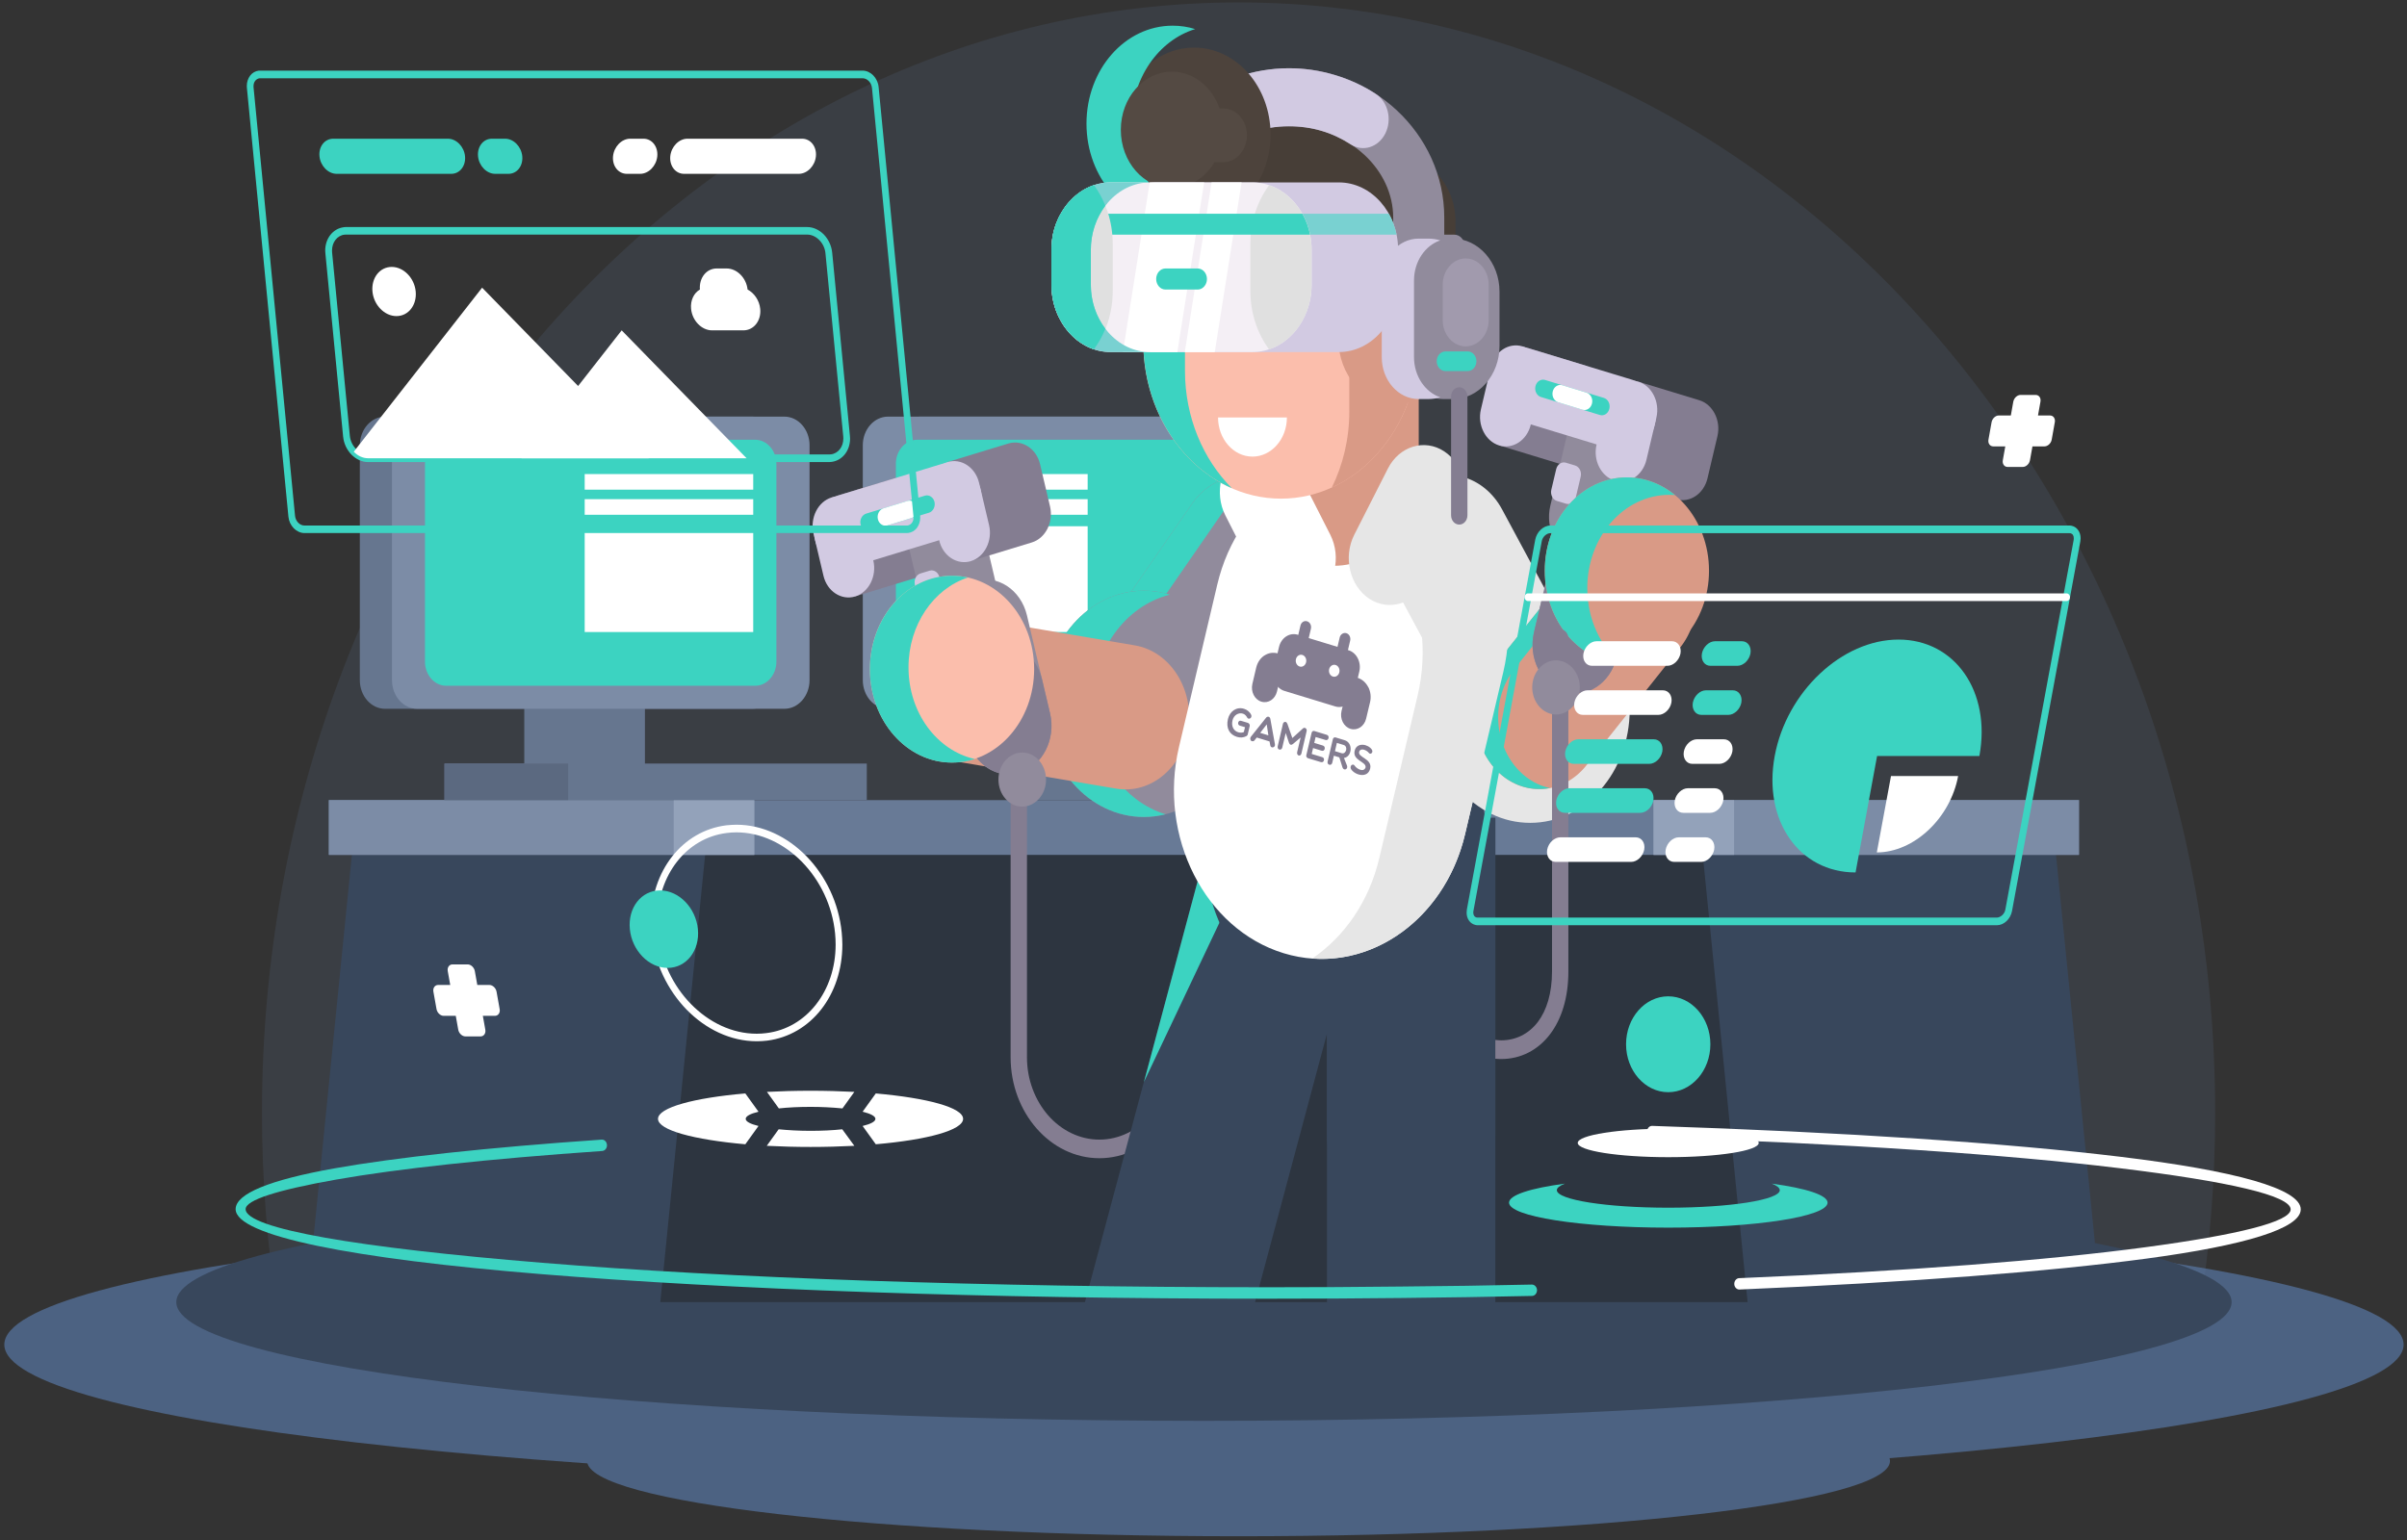 <svg width="528" height="338" viewBox="0 0 528 338" fill="none" xmlns="http://www.w3.org/2000/svg">
    <rect x="0" y="0" width="528" height="338" fill="#333333" stroke="none"/>
    <g id="Group">
        <path id="Vector" fill-rule="evenodd" clip-rule="evenodd" d="M271.693 337.095C350.396 337.095 414.59 329.682 414.59 320.591C414.59 311.5 350.396 304.088 271.693 304.088C192.99 304.088 128.796 311.5 128.796 320.591C128.796 329.66 192.99 337.095 271.693 337.095Z" fill="#4C6282" />
        <path id="Vector_2" fill-rule="evenodd" clip-rule="evenodd" d="M264.1 325.443C409.049 325.443 527.253 311.795 527.253 295.042C527.253 278.289 409.029 264.642 264.1 264.642C119.15 264.642 0.947 278.289 0.947 295.042C0.947 311.795 119.15 325.443 264.1 325.443V325.443Z" fill="#4C6282" />
        <path id="Vector_3" fill-rule="evenodd" clip-rule="evenodd" d="M271.693 0.534C389.996 0.534 485.918 109.623 485.918 244.216C485.918 258.906 484.782 273.279 482.59 287.244H60.796C58.603 273.279 57.468 258.883 57.468 244.216C57.468 109.645 153.39 0.534 271.693 0.534V0.534Z" fill="#61799E" fill-opacity="0.16" />
        <path id="Vector_4" fill-rule="evenodd" clip-rule="evenodd" d="M264.1 311.773C388.262 311.773 489.526 300.075 489.526 285.724C489.526 271.375 388.262 259.677 264.1 259.677C139.937 259.677 38.674 271.375 38.674 285.724C38.674 300.075 139.937 311.773 264.1 311.773Z" fill="#38475C" />
        <path id="Vector_5" d="M251.823 142.721H225.356V175.547H251.823V142.721Z" fill="#66768F" />
        <path id="Vector_6" fill-rule="evenodd" clip-rule="evenodd" d="M282.375 91.419H201.819C198.79 91.419 196.298 94.23 196.298 97.699V149.25C196.298 152.696 198.77 155.53 201.819 155.53H282.375C285.405 155.53 287.896 152.719 287.896 149.25V97.699C287.896 94.253 285.425 91.419 282.375 91.419Z" fill="#66768F" />
        <path id="Vector_7" fill-rule="evenodd" clip-rule="evenodd" d="M275.34 91.419H194.784C191.754 91.419 189.263 94.23 189.263 97.699V149.25C189.263 152.696 191.735 155.53 194.784 155.53H275.34C278.369 155.53 280.861 152.719 280.861 149.25V97.699C280.861 94.253 278.369 91.419 275.34 91.419Z" fill="#7C8CA6" />
        <path id="Vector_8" fill-rule="evenodd" clip-rule="evenodd" d="M268.963 96.497H201.161C198.61 96.497 196.518 98.877 196.518 101.779V145.192C196.518 148.094 198.61 150.475 201.161 150.475H268.963C271.514 150.475 273.606 148.094 273.606 145.192V101.779C273.606 98.877 271.514 96.497 268.963 96.497Z" fill="#3CD3C1" />
        <g id="Group_2">
            <path id="Vector_9" d="M238.589 115.472H201.62V138.686H238.589V115.472ZM238.589 109.532H201.62V112.956H238.589V109.532ZM238.589 104.023H201.62V107.446H238.589V104.023Z" fill="white" />
        </g>
        <path id="Vector_10" d="M141.472 142.721H115.005V175.547H141.472V142.721Z" fill="#66768F" />
        <path id="Vector_11" fill-rule="evenodd" clip-rule="evenodd" d="M84.452 91.419H165.009C168.038 91.419 170.529 94.23 170.529 97.699V149.25C170.529 152.696 168.058 155.53 165.009 155.53H84.452C81.423 155.53 78.932 152.719 78.932 149.25V97.699C78.932 94.253 81.423 91.419 84.452 91.419Z" fill="#66768F" />
        <path id="Vector_12" fill-rule="evenodd" clip-rule="evenodd" d="M91.508 91.419H172.064C175.093 91.419 177.584 94.23 177.584 97.699V149.25C177.584 152.696 175.113 155.53 172.064 155.53H91.508C88.478 155.53 85.987 152.719 85.987 149.25V97.699C85.987 94.253 88.458 91.419 91.508 91.419Z" fill="#7C8CA6" />
        <path id="Vector_13" fill-rule="evenodd" clip-rule="evenodd" d="M97.865 96.497H165.666C168.217 96.497 170.31 98.877 170.31 101.779V145.192C170.31 148.094 168.217 150.475 165.666 150.475H97.865C95.314 150.475 93.222 148.094 93.222 145.192V101.779C93.222 98.877 95.314 96.497 97.865 96.497V96.497Z" fill="#3CD3C1" />
        <g id="Group_3">
            <path id="Vector_14" d="M165.228 115.472H128.258V138.686H165.228V115.472ZM165.228 109.532H128.258V112.956H165.228V109.532ZM165.228 104.023H128.258V107.446H165.228V104.023Z" fill="white" />
        </g>
        <path id="Vector_15" d="M450.762 185.341H77.417V285.724H450.762V185.341Z" fill="#2D3540" />
        <path id="Vector_16" fill-rule="evenodd" clip-rule="evenodd" d="M77.417 185.341H154.904L144.84 285.747H67.353L77.417 185.341V185.341ZM373.295 185.341H450.782L460.847 285.747H383.36L373.295 185.341V185.341Z" fill="#38475C" />
        <path id="Vector_17" d="M456.044 175.57H72.136V187.586H456.044V175.57V175.57Z" fill="#687A96" />
        <path id="Vector_18" d="M165.467 175.57H72.136V187.586H165.467V175.57ZM456.044 175.57H362.712V187.586H456.044V175.57Z" fill="#7C8CA6" />
        <path id="Vector_19" d="M165.467 175.57H147.789V187.586H165.467V175.57ZM380.39 175.57H362.712V187.586H380.39V175.57Z" fill="#93A2BA" />
        <path id="Vector_20" d="M190.14 167.546H97.506V175.547H190.14V167.546Z" fill="#66768F" />
        <g id="Group_4">
            <path id="Vector_21" fill-rule="evenodd" clip-rule="evenodd" d="M161.541 180.966C167.281 180.966 172.741 183.618 176.927 187.903C181.092 192.188 184.002 198.105 184.64 204.634C184.719 205.541 184.779 206.402 184.779 207.264C184.779 212.795 183.065 217.76 180.135 221.501C177.206 225.241 173.08 227.735 168.277 228.346C167.52 228.437 166.762 228.483 166.005 228.483C160.265 228.483 154.805 225.83 150.619 221.545C146.454 217.261 143.544 211.344 142.907 204.815C142.827 203.908 142.787 203.047 142.787 202.186C142.787 196.654 144.501 191.69 147.431 187.949C150.36 184.208 154.486 181.714 159.289 181.102C160.026 181.034 160.784 180.966 161.541 180.966V180.966ZM175.95 189.149C172.024 185.138 166.922 182.643 161.541 182.643C160.823 182.643 160.106 182.689 159.428 182.78C154.984 183.324 151.197 185.636 148.507 189.082C145.816 192.528 144.222 197.107 144.222 202.208C144.222 203.025 144.262 203.841 144.341 204.657C144.939 210.777 147.65 216.309 151.576 220.322C155.502 224.335 160.604 226.828 165.985 226.828C166.703 226.828 167.42 226.783 168.098 226.692C172.542 226.148 176.329 223.835 179.019 220.389C181.71 216.944 183.304 212.365 183.304 207.264C183.304 206.448 183.264 205.631 183.185 204.815C182.587 198.694 179.856 193.162 175.95 189.149Z" fill="white" />
            <path id="Vector_22" fill-rule="evenodd" clip-rule="evenodd" d="M144.8 195.384C148.925 195.384 152.632 199.193 153.091 203.886C153.549 208.578 150.56 212.387 146.454 212.387C142.329 212.387 138.622 208.578 138.163 203.886C137.705 199.17 140.674 195.384 144.8 195.384Z" fill="#3CD3C1" />
            <path id="Vector_23" fill-rule="evenodd" clip-rule="evenodd" d="M177.804 239.342C181.132 239.342 184.361 239.432 187.41 239.591L184.799 243.218C182.481 242.992 180.153 242.878 177.824 242.878C175.292 242.878 172.901 242.992 170.848 243.218L168.237 239.591C171.247 239.432 174.475 239.342 177.804 239.342V239.342ZM192.113 239.932C203.433 240.929 211.266 243.037 211.266 245.508C211.266 247.979 203.433 250.11 192.113 251.085L189.223 247.072C190.997 246.642 192.033 246.098 192.033 245.508C192.033 244.919 190.997 244.375 189.223 243.943L192.113 239.932ZM187.41 251.425C181.01 251.758 174.597 251.758 168.197 251.425L170.808 247.798C172.861 248.002 175.253 248.138 177.784 248.138C180.315 248.138 182.706 248.024 184.759 247.798L187.41 251.425ZM163.494 251.085C152.174 250.088 144.341 247.979 144.341 245.508C144.341 243.037 152.174 240.906 163.494 239.932L166.384 243.943C164.61 244.375 163.574 244.919 163.574 245.508C163.574 246.098 164.61 246.642 166.384 247.072L163.494 251.085Z" fill="white" />
        </g>
        <g id="Group_5">
            <path id="Vector_24" fill-rule="evenodd" clip-rule="evenodd" d="M261.489 110.529C266.252 103.638 275.041 102.437 281.1 107.855C287.158 113.273 288.215 123.27 283.451 130.162L257.882 167.137C253.118 174.029 244.329 175.23 238.271 169.813C232.212 164.394 231.156 154.397 235.919 147.505L261.489 110.529Z" fill="#918B9C" />
            <path id="Vector_25" fill-rule="evenodd" clip-rule="evenodd" d="M261.489 110.529C265.654 104.5 272.909 102.822 278.708 106.132C274.782 106.336 270.975 108.399 268.365 112.185L242.795 149.159C238.031 156.051 239.088 166.049 245.146 171.467C245.904 172.147 246.721 172.714 247.538 173.19C244.309 173.349 241.021 172.261 238.271 169.813C232.212 164.394 231.156 154.397 235.919 147.505L261.489 110.529V110.529Z" fill="#3CD3C1" />
            <path id="Vector_26" d="M250.906 179.265C262.959 179.265 272.729 168.151 272.729 154.442C272.729 140.732 262.959 129.618 250.906 129.618C238.854 129.618 229.083 140.732 229.083 154.442C229.083 168.151 238.854 179.265 250.906 179.265Z" fill="#918B9C" />
            <path id="Vector_27" fill-rule="evenodd" clip-rule="evenodd" d="M250.906 129.618C252.879 129.618 254.792 129.913 256.606 130.479C246.84 132.95 239.546 142.858 239.546 154.714C239.546 166.185 246.382 175.842 255.669 178.676C254.135 179.062 252.54 179.265 250.906 179.265C238.849 179.265 229.083 168.157 229.083 154.442C229.083 140.726 238.849 129.618 250.906 129.618V129.618Z" fill="#3CD3C1" />
            <path id="Vector_28" d="M328.014 179.47H291.085V294.045H328.014V179.47Z" fill="#38475C" />
            <path id="Vector_29" fill-rule="evenodd" clip-rule="evenodd" d="M291.085 179.47H328.015V248.523C328.015 260.085 319.704 269.538 309.54 269.538C299.375 269.538 291.065 260.085 291.065 248.523V179.47H291.085V179.47Z" fill="#38475C" />
            <path id="Vector_30" fill-rule="evenodd" clip-rule="evenodd" d="M205.107 166.298C197.474 165.028 192.193 156.958 193.309 148.275C194.425 139.593 201.52 133.585 209.153 134.855L248.913 141.611C256.546 142.88 261.828 150.951 260.712 159.633C259.596 168.316 252.5 174.324 244.867 173.054L205.107 166.298V166.298Z" fill="#D99A86" />
            <g id="Group_6">
                <path id="Vector_31" fill-rule="evenodd" clip-rule="evenodd" d="M213.797 127.51C218.779 125.991 223.941 129.391 225.276 135.036L230.339 156.527C231.674 162.195 228.684 168.067 223.722 169.585C218.739 171.104 213.578 167.704 212.242 162.059L207.18 140.568C205.825 134.901 208.814 129.028 213.797 127.51V127.51Z" fill="#918B9C" />
                <path id="Vector_32" fill-rule="evenodd" clip-rule="evenodd" d="M217.085 141.497C222.068 139.979 227.23 143.379 228.565 149.024L230.339 156.505C231.674 162.172 228.684 168.044 223.722 169.563C218.739 171.082 213.578 167.681 212.242 162.037L210.488 154.555C209.133 148.888 212.103 143.016 217.085 141.497ZM195.84 105.067L182.447 109.147L187.569 130.865L200.962 126.784C203.971 125.877 205.765 122.318 204.968 118.895L202.776 109.601C201.959 106.178 198.849 104.137 195.84 105.067Z" fill="#847D91" />
                <path id="Vector_33" fill-rule="evenodd" clip-rule="evenodd" d="M204.51 105.339C208.934 104 213.498 106.993 214.694 112.026L219.178 131.092C220.354 136.124 217.723 141.316 213.299 142.676C208.874 144.013 204.31 141.021 203.114 135.989L198.63 116.923C197.454 111.89 200.105 106.676 204.51 105.339Z" fill="#918B9C" />
                <path id="Vector_34" fill-rule="evenodd" clip-rule="evenodd" d="M221.211 97.313L207.818 101.394L212.94 123.112L226.333 119.031C229.342 118.125 231.136 114.565 230.339 111.142L228.146 101.847C227.349 98.447 224.22 96.406 221.211 97.313V97.313Z" fill="#847D91" />
                <g id="Group_7">
                    <path id="Vector_35" fill-rule="evenodd" clip-rule="evenodd" d="M183.783 108.739L206.503 101.824C210.249 100.691 214.116 103.23 215.112 107.492C216.109 111.754 213.877 116.152 210.13 117.286L187.41 124.2C183.663 125.333 179.797 122.794 178.8 118.532C177.804 114.27 180.056 109.873 183.783 108.739Z" fill="#D2CAE2" />
                    <path id="Vector_36" fill-rule="evenodd" clip-rule="evenodd" d="M182.447 109.147C179.438 110.054 177.644 113.613 178.441 117.036L180.634 126.331C181.431 129.754 184.56 131.794 187.569 130.888C190.579 129.981 192.372 126.421 191.575 122.998L189.383 113.704C188.566 110.258 185.457 108.218 182.447 109.147ZM207.838 101.394C204.828 102.3 203.035 105.86 203.832 109.283L206.024 118.578C206.821 122.001 209.95 124.041 212.96 123.134C215.969 122.227 217.763 118.669 216.966 115.245L214.773 105.951C213.956 102.528 210.847 100.487 207.838 101.394Z" fill="#D2CAE2" />
                </g>
                <path id="Vector_37" fill-rule="evenodd" clip-rule="evenodd" d="M189.981 112.707L202.895 108.762C203.792 108.49 204.749 109.101 204.988 110.122C205.227 111.142 204.689 112.23 203.792 112.502L190.878 116.447C189.981 116.719 189.024 116.107 188.785 115.086C188.526 114.067 189.084 113.001 189.981 112.707Z" fill="#3CD3C1" />
                <path id="Vector_38" fill-rule="evenodd" clip-rule="evenodd" d="M193.767 111.55L199.089 109.918C199.985 109.646 200.942 110.258 201.181 111.278C201.42 112.298 200.882 113.386 199.985 113.658L194.664 115.291C193.767 115.563 192.811 114.951 192.572 113.93C192.332 112.91 192.871 111.845 193.767 111.55Z" fill="white" />
                <path id="Vector_39" fill-rule="evenodd" clip-rule="evenodd" d="M201.919 125.832L203.932 125.22C204.848 124.948 205.805 125.56 206.064 126.626L207.14 131.183C207.379 132.225 206.841 133.313 205.905 133.608L203.892 134.22C202.975 134.492 202.018 133.88 201.759 132.815L200.683 128.258C200.444 127.193 201.002 126.105 201.919 125.832Z" fill="#D2CAE2" />
            </g>
            <path id="Vector_40" fill-rule="evenodd" clip-rule="evenodd" d="M257.044 231.997C257.044 230.864 257.842 229.957 258.838 229.957C259.835 229.957 260.632 230.864 260.632 231.997C260.632 238.095 258.44 243.627 254.912 247.639C251.384 251.651 246.522 254.146 241.16 254.146C235.799 254.146 230.936 251.651 227.409 247.639C223.881 243.627 221.689 238.095 221.689 231.997V158.954C221.689 157.82 222.486 156.913 223.483 156.913C224.479 156.913 225.276 157.82 225.276 158.954V231.997C225.276 236.961 227.07 241.473 229.94 244.76C232.81 248.024 236.796 250.065 241.16 250.065C245.525 250.065 249.491 248.024 252.381 244.76C255.251 241.495 257.044 236.961 257.044 231.997Z" fill="#847D91" />
            <path id="Vector_41" d="M208.834 167.318C218.784 167.318 226.851 158.144 226.851 146.825C226.851 135.506 218.784 126.331 208.834 126.331C198.884 126.331 190.818 135.506 190.818 146.825C190.818 158.144 198.884 167.318 208.834 167.318Z" fill="#FBBEAC" />
            <path id="Vector_42" fill-rule="evenodd" clip-rule="evenodd" d="M208.834 126.331C210.03 126.331 211.206 126.467 212.342 126.716C204.808 129.165 199.288 137.077 199.288 146.439C199.288 156.392 205.526 164.689 213.817 166.548C212.242 167.069 210.568 167.341 208.834 167.341C198.869 167.341 190.818 158.16 190.818 146.847C190.818 135.512 198.889 126.331 208.834 126.331Z" fill="#3CD3C1" />
            <path id="Vector_43" fill-rule="evenodd" clip-rule="evenodd" d="M303.401 180.808H266.073L235.759 294.045H273.088L303.401 180.808V180.808Z" fill="#38475C" />
            <path id="Vector_44" fill-rule="evenodd" clip-rule="evenodd" d="M277.752 180.808H266.073L250.926 237.437L277.752 180.808Z" fill="#3CD3C1" />
            <path id="Vector_45" d="M295.35 222.045C312.531 222.045 326.46 206.2 326.46 186.656C326.46 167.112 312.531 151.268 295.35 151.268C278.168 151.268 264.239 167.112 264.239 186.656C264.239 206.2 278.168 222.045 295.35 222.045V222.045Z" fill="#38475C" />
            <path id="Vector_46" fill-rule="evenodd" clip-rule="evenodd" d="M306.789 102.188C324.049 107.447 334.392 127.805 329.768 147.437L321.378 183.029C316.754 202.661 298.857 214.427 281.598 209.168C264.339 203.908 253.995 183.55 258.619 163.918L267.009 128.326C271.613 108.671 289.53 96.928 306.789 102.188V102.188Z" fill="white" />
            <path id="Vector_47" fill-rule="evenodd" clip-rule="evenodd" d="M305.693 128.326C301.687 120.845 303.76 111.074 310.337 106.518C316.914 101.961 325.503 104.318 329.509 111.8L349.559 149.07C353.565 156.55 351.492 166.321 344.915 170.878C338.338 175.435 329.748 173.077 325.743 165.595L305.693 128.326Z" fill="#E6E6E6" />
            <path id="Vector_48" d="M335.668 180.558C347.72 180.558 357.491 169.444 357.491 155.734C357.491 142.024 347.72 130.911 335.668 130.911C323.615 130.911 313.844 142.024 313.844 155.734C313.844 169.444 323.615 180.558 335.668 180.558Z" fill="#E6E6E6" />
            <path id="Vector_49" fill-rule="evenodd" clip-rule="evenodd" d="M347.904 120.845C353.066 114.361 361.875 113.863 367.575 119.734C373.275 125.605 373.714 135.626 368.552 142.109L347.984 167.953C342.822 174.437 334.013 174.936 328.313 169.064C322.614 163.193 322.175 153.172 327.337 146.689L347.904 120.845Z" fill="#D99A86" />
            <path id="Vector_50" fill-rule="evenodd" clip-rule="evenodd" d="M347.904 120.845C351.293 116.605 356.235 114.905 360.839 115.902C357.849 116.469 354.999 118.147 352.807 120.89L332.24 146.734C327.078 153.218 327.516 163.238 333.216 169.109C335.189 171.127 337.521 172.396 339.952 172.918C335.907 173.689 331.582 172.419 328.294 169.041C322.594 163.17 322.155 153.149 327.317 146.666L347.904 120.845V120.845Z" fill="#3CD3C1" />
            <g id="Group_8">
                <path id="Vector_51" fill-rule="evenodd" clip-rule="evenodd" d="M353.026 109.736C358.009 111.256 360.978 117.127 359.643 122.794L354.581 144.285C353.246 149.954 348.084 153.331 343.101 151.812C338.119 150.293 335.149 144.422 336.485 138.754L341.547 117.263C342.882 111.619 348.044 108.218 353.026 109.736Z" fill="#918B9C" />
                <path id="Vector_52" fill-rule="evenodd" clip-rule="evenodd" d="M349.738 123.724C354.72 125.243 357.69 131.115 356.355 136.782L354.601 144.264C353.266 149.931 348.104 153.309 343.121 151.79C338.139 150.27 335.169 144.399 336.505 138.732L338.278 131.25C339.594 125.605 344.756 122.205 349.738 123.724ZM347.346 80.083L333.954 76.002L328.832 97.721L342.224 101.801C345.234 102.708 348.343 100.667 349.16 97.244L351.352 87.95C352.15 84.549 350.356 80.989 347.346 80.083Z" fill="#847D91" />
                <path id="Vector_53" fill-rule="evenodd" clip-rule="evenodd" d="M354.74 85.252C359.165 86.591 361.796 91.804 360.62 96.838L356.135 115.902C354.96 120.936 350.376 123.928 345.951 122.591C341.527 121.253 338.896 116.039 340.072 111.006L344.556 91.941C345.752 86.908 350.336 83.892 354.74 85.252Z" fill="#918B9C" />
                <path id="Vector_54" fill-rule="evenodd" clip-rule="evenodd" d="M372.737 87.814L359.344 83.734L354.222 105.452L367.615 109.533C370.624 110.44 373.733 108.399 374.551 104.976L376.743 95.681C377.54 92.281 375.746 88.721 372.737 87.814Z" fill="#847D91" />
                <g id="Group_9">
                    <path id="Vector_55" fill-rule="evenodd" clip-rule="evenodd" d="M335.309 76.412L358.029 83.326C361.776 84.459 364.008 88.88 363.011 93.12C362.015 97.382 358.128 99.921 354.402 98.787L331.682 91.872C327.935 90.739 325.703 86.319 326.699 82.079C327.696 77.817 331.562 75.256 335.309 76.412Z" fill="#D2CAE2" />
                    <path id="Vector_56" fill-rule="evenodd" clip-rule="evenodd" d="M333.974 76.003C330.964 75.096 327.855 77.137 327.038 80.56L324.846 89.855C324.049 93.278 325.842 96.815 328.852 97.744C331.861 98.651 334.97 96.61 335.787 93.188L337.979 83.892C338.777 80.469 336.983 76.91 333.974 76.003ZM359.344 83.734C356.335 82.827 353.226 84.868 352.409 88.291L350.216 97.585C349.419 101.009 351.213 104.545 354.222 105.474C357.232 106.381 360.341 104.341 361.158 100.918L363.35 91.623C364.147 88.2 362.354 84.641 359.344 83.734Z" fill="#D2CAE2" />
                </g>
                <path id="Vector_57" fill-rule="evenodd" clip-rule="evenodd" d="M338.916 83.371L351.831 87.316C352.728 87.588 353.286 88.653 353.026 89.696C352.787 90.716 351.851 91.351 350.934 91.056L338.019 87.112C337.122 86.84 336.564 85.775 336.824 84.731C337.063 83.711 338.019 83.099 338.916 83.371Z" fill="#3CD3C1" />
                <path id="Vector_58" fill-rule="evenodd" clip-rule="evenodd" d="M342.703 84.527L348.024 86.159C348.921 86.431 349.479 87.498 349.22 88.54C348.981 89.56 348.044 90.195 347.127 89.9L341.806 88.268C340.909 87.996 340.351 86.93 340.61 85.887C340.869 84.868 341.806 84.255 342.703 84.527Z" fill="white" />
                <path id="Vector_59" fill-rule="evenodd" clip-rule="evenodd" d="M343.5 101.53L345.513 102.142C346.43 102.414 346.988 103.502 346.749 104.567L345.672 109.124C345.433 110.168 344.477 110.802 343.54 110.53L341.527 109.918C340.61 109.646 340.052 108.557 340.291 107.492L341.368 102.935C341.627 101.87 342.583 101.258 343.5 101.53Z" fill="#D2CAE2" />
            </g>
            <path id="Vector_60" d="M356.873 145.736C366.823 145.736 374.889 136.562 374.889 125.243C374.889 113.924 366.823 104.749 356.873 104.749C346.923 104.749 338.856 113.924 338.856 125.243C338.856 136.562 346.923 145.736 356.873 145.736Z" fill="#D99A86" />
            <path id="Vector_61" fill-rule="evenodd" clip-rule="evenodd" d="M356.873 104.749C360.799 104.749 364.446 106.178 367.416 108.626C367.017 108.603 366.599 108.58 366.2 108.58C356.235 108.58 348.184 117.762 348.184 129.074C348.184 135.921 351.133 141.997 355.677 145.714C346.29 145.011 338.876 136.124 338.876 125.265C338.836 113.93 346.908 104.749 356.873 104.749V104.749Z" fill="#3CD3C1" />
            <path id="Vector_62" fill-rule="evenodd" clip-rule="evenodd" d="M284.667 139.276L295.808 142.676C297.602 143.22 298.658 145.329 298.18 147.347L297.004 152.311C296.525 154.351 294.672 155.553 292.898 155.009L281.757 151.609C279.964 151.065 278.907 148.956 279.386 146.938L280.562 141.974C281.04 139.933 282.893 138.732 284.667 139.276Z" fill="#847D91" />
            <path id="Vector_63" fill-rule="evenodd" clip-rule="evenodd" d="M280.123 151.721C279.725 153.422 278.19 154.42 276.695 153.966C275.201 153.513 274.324 151.767 274.722 150.067L275.559 146.508C275.838 145.329 276.496 144.399 277.353 143.832H277.373C278.23 143.266 279.266 143.085 280.303 143.379L283.432 144.331C284.926 144.785 285.803 146.531 285.405 148.231C285.006 149.931 283.471 150.928 281.977 150.475L280.522 150.021L280.123 151.721V151.721ZM299.674 157.684C299.276 159.384 297.741 160.382 296.246 159.928C294.752 159.475 293.875 157.729 294.273 156.029L294.672 154.374L293.217 153.921C291.722 153.467 290.845 151.721 291.244 150.021C291.643 148.321 293.177 147.324 294.672 147.777L297.801 148.729C298.817 149.047 299.634 149.795 300.133 150.77H300.153C300.651 151.744 300.81 152.946 300.531 154.102L299.674 157.684V157.684ZM286.72 136.329C287.358 136.51 287.736 137.258 287.557 137.984L286.859 140.953C286.7 141.679 286.042 142.109 285.405 141.906C284.767 141.725 284.388 140.976 284.568 140.251L285.265 137.281C285.425 136.556 286.082 136.124 286.72 136.329ZM295.33 138.935C295.967 139.117 296.346 139.865 296.167 140.59L295.469 143.56C295.31 144.285 294.652 144.717 294.014 144.513C293.377 144.331 292.998 143.583 293.177 142.858L293.875 139.888C294.034 139.185 294.692 138.754 295.33 138.935Z" fill="#847D91" />
            <path id="Vector_64" d="M286.507 145.323C286.672 144.622 286.306 143.901 285.69 143.712C285.073 143.525 284.439 143.942 284.274 144.642C284.108 145.344 284.475 146.065 285.091 146.253C285.708 146.441 286.341 146.024 286.507 145.323ZM293.796 147.524C293.961 146.823 293.595 146.102 292.979 145.914C292.362 145.726 291.728 146.142 291.563 146.843C291.398 147.545 291.763 148.266 292.38 148.454C292.997 148.642 293.631 148.226 293.796 147.524Z" fill="white" />
            <path id="Vector_65" fill-rule="evenodd" clip-rule="evenodd" d="M273.706 161.13L274.144 159.294C274.204 159.022 274.005 158.704 273.726 158.613L272.211 158.16C271.613 157.978 271.294 158.999 271.972 159.226L273.108 159.566L272.849 160.631C272.51 160.789 272.072 160.812 271.613 160.677C270.617 160.382 270.059 159.361 270.358 158.092C270.637 156.868 271.733 156.301 272.65 156.596C273.048 156.709 273.387 157.071 273.586 157.457C273.925 158.047 274.782 157.48 274.443 156.822C274.104 156.143 273.487 155.711 272.889 155.53C271.294 155.032 269.78 156.029 269.361 157.775C268.883 159.838 269.76 161.221 271.354 161.696C272.032 161.9 272.729 161.878 273.387 161.538C273.586 161.424 273.686 161.289 273.706 161.13ZM275.181 162.467C274.981 162.717 274.702 162.694 274.443 162.558C274.244 162.331 274.164 161.968 274.403 161.651L277.732 157.48C278.051 157.094 278.589 157.231 278.668 157.775L279.665 163.284C279.824 164.054 278.768 164.304 278.648 163.556L278.489 162.694L275.679 161.833L275.181 162.467V162.467ZM276.436 160.812L278.23 161.356L277.871 158.954L276.436 160.812ZM282.754 162.989C282.913 163.442 283.252 163.556 283.611 163.261L285.305 161.833L284.548 165.029C284.468 165.414 284.627 165.686 284.886 165.777C285.126 165.846 285.385 165.709 285.484 165.323L286.62 160.45C286.76 159.861 286.182 159.52 285.843 159.815L283.491 161.946L282.415 158.863C282.315 158.659 282.236 158.478 282.017 158.41C281.897 158.364 281.518 158.41 281.419 158.863L280.283 163.737C280.203 164.123 280.362 164.395 280.602 164.462C280.881 164.553 281.199 164.417 281.279 164.032L282.036 160.835L282.754 162.989V162.989ZM289.749 167.228L286.899 166.367C286.768 166.316 286.66 166.218 286.597 166.092C286.535 165.966 286.522 165.821 286.561 165.686L287.716 160.789C287.796 160.472 288.055 160.314 288.314 160.405L291.045 161.243C291.742 161.447 291.463 162.581 290.786 162.377L288.593 161.719L288.294 163.012L290.208 163.6C290.885 163.805 290.626 164.939 289.949 164.734L288.035 164.145L287.736 165.437L290.048 166.14C290.706 166.299 290.487 167.455 289.749 167.228V167.228ZM292.599 165.823L293.795 166.185L294.493 168.407C294.792 169.201 295.728 168.815 295.489 168.022L294.811 166.321C296.585 166.072 296.884 163.012 294.971 162.422L292.958 161.81C292.699 161.742 292.44 161.9 292.38 162.195L291.224 167.092C291.045 167.862 292.061 168.134 292.241 167.387L292.599 165.823ZM293.257 163.012L294.732 163.465C295.788 163.782 295.29 165.574 294.313 165.279L292.838 164.825L293.257 163.012ZM299.555 168.385C299.754 167.069 296.426 166.888 297.223 164.507C297.801 162.875 300.093 163.261 300.93 164.485C301.329 165.12 300.611 165.709 300.252 165.188C299.794 164.621 298.558 164.032 298.18 164.87C297.641 166.23 301.129 166.412 300.551 168.701C299.973 170.878 297.183 170.085 296.366 168.769C296.281 168.632 296.245 168.47 296.263 168.31C296.281 168.15 296.352 168 296.466 167.885C296.725 167.727 296.964 167.704 297.163 168.022C297.641 168.724 299.156 169.563 299.555 168.385V168.385ZM328.015 228.188C328.433 228.233 328.872 228.279 329.31 228.279C332.479 228.279 335.349 226.873 337.362 224.221C339.275 221.682 340.451 217.964 340.451 213.158V140.114C340.451 138.981 341.248 138.074 342.244 138.074C343.241 138.074 344.038 138.981 344.038 140.114V213.158C344.038 218.983 342.523 223.608 340.072 226.873C337.362 230.478 333.515 232.382 329.31 232.382C328.872 232.382 328.433 232.359 328.015 232.313V228.188Z" fill="#847D91" />
            <path id="Vector_66" fill-rule="evenodd" clip-rule="evenodd" d="M224.24 176.999C227.11 176.999 229.462 174.324 229.462 171.059C229.462 167.795 227.11 165.12 224.24 165.12C221.37 165.12 219.018 167.795 219.018 171.059C219.018 174.347 221.37 176.999 224.24 176.999ZM341.328 156.777C344.198 156.777 346.549 154.102 346.549 150.837C346.549 147.573 344.198 144.898 341.328 144.898C338.458 144.898 336.106 147.573 336.106 150.837C336.126 154.102 338.458 156.777 341.328 156.777Z" fill="#918B9C" />
            <path id="Vector_67" fill-rule="evenodd" clip-rule="evenodd" d="M306.789 102.188C324.049 107.447 334.392 127.805 329.768 147.437L321.378 183.029C317.312 200.281 302.983 211.458 287.856 210.324C294.871 205.564 300.332 197.833 302.584 188.198L310.975 152.606C315.598 132.973 305.255 112.616 287.995 107.357C285.952 106.735 283.847 106.339 281.718 106.178C289.012 101.235 297.98 99.489 306.789 102.188V102.188Z" fill="#E6E6E6" />
            <path id="Vector_68" fill-rule="evenodd" clip-rule="evenodd" d="M292.619 51.27C302.843 51.27 311.214 60.792 311.214 72.422V103.004C311.214 114.633 302.843 124.154 292.619 124.154C282.395 124.154 274.025 114.633 274.025 103.004V72.422C274.025 60.792 282.395 51.27 292.619 51.27Z" fill="#D99A86" />
            <g id="Group_10">
                <path id="Vector_69" fill-rule="evenodd" clip-rule="evenodd" d="M316.794 99.036C321.099 101.87 322.574 108.172 320.102 113.068L312.708 127.623C310.217 132.52 304.677 134.197 300.372 131.386C296.067 128.553 294.592 122.25 297.064 117.353L304.458 102.8C306.949 97.903 312.489 96.203 316.794 99.036V99.036Z" fill="#E6E6E6" />
                <path id="Vector_70" fill-rule="evenodd" clip-rule="evenodd" d="M272.091 99.036C267.787 101.87 266.312 108.172 268.783 113.068L276.177 127.623C278.668 132.52 284.209 134.197 288.514 131.386C292.819 128.553 294.293 122.25 291.822 117.353L284.428 102.8C281.937 97.903 276.376 96.203 272.091 99.036V99.036Z" fill="white" />
            </g>
            <path id="Vector_71" fill-rule="evenodd" clip-rule="evenodd" d="M281 25.063C297.622 25.063 311.214 40.525 311.214 59.431V75.051C311.214 93.958 297.622 109.419 281 109.419C264.379 109.419 250.787 93.958 250.787 75.051V59.431C250.787 40.524 264.379 25.063 281 25.063V25.063Z" fill="#FBBEAC" />
            <path id="Vector_72" fill-rule="evenodd" clip-rule="evenodd" d="M281 25.063C297.622 25.063 311.214 40.525 311.214 59.431V75.051C311.214 89.492 303.282 101.915 292.141 106.993C294.592 102.028 295.987 96.338 295.987 90.263V63.603C295.987 45.013 282.834 29.756 266.591 29.235C270.896 26.582 275.798 25.063 281 25.063V25.063Z" fill="#D99A86" />
            <path id="Vector_73" fill-rule="evenodd" clip-rule="evenodd" d="M281 25.063C288.633 25.063 295.609 28.328 300.95 33.655C297.548 32.149 293.869 31.369 290.148 31.366C273.526 31.366 259.934 46.827 259.934 65.733V81.353C259.934 91.577 263.92 100.805 270.218 107.129C258.898 102.165 250.806 89.628 250.806 75.051V59.431C250.787 40.524 264.379 25.063 281 25.063Z" fill="#3CD3C1" />
            <path id="Vector_74" fill-rule="evenodd" clip-rule="evenodd" d="M258.34 19.985H291.085C298 19.985 303.68 26.424 303.68 34.313C303.68 42.179 298.02 48.64 291.085 48.64H258.34C251.424 48.64 245.744 42.202 245.744 34.313C245.744 26.424 251.424 19.985 258.34 19.985Z" fill="#473E37" />
            <path id="Vector_75" d="M302.405 51.497C308.668 51.497 313.745 45.722 313.745 38.598C313.745 31.473 308.668 25.698 302.405 25.698C296.142 25.698 291.065 31.474 291.065 38.598C291.065 45.722 296.142 51.497 302.405 51.497V51.497Z" fill="#473E37" />
            <path id="Vector_76" fill-rule="evenodd" clip-rule="evenodd" d="M319.285 48.617V63.738C319.285 71.606 313.625 78.066 306.69 78.066C299.774 78.066 294.094 71.627 294.094 63.738V48.617C294.094 40.751 299.754 34.29 306.69 34.29C313.625 34.313 319.285 40.751 319.285 48.617V48.617Z" fill="#473E37" />
            <path id="Vector_77" fill-rule="evenodd" clip-rule="evenodd" d="M267.627 32.794C265.096 34.789 261.608 34.064 259.875 31.184C258.121 28.305 258.758 24.338 261.29 22.365C264.345 19.983 267.772 18.122 271.434 16.856C275.001 15.656 278.808 14.975 282.754 14.975C291.902 14.975 300.252 18.489 306.371 24.18C312.808 30.165 316.814 38.507 316.814 47.757V74.166C316.814 77.681 314.303 80.537 311.214 80.537C308.125 80.537 305.613 77.681 305.613 74.166V47.757C305.613 42.497 303.202 37.622 299.336 34.018C295.13 30.119 289.271 27.693 282.754 27.693C279.884 27.693 277.134 28.169 274.623 29.009C272.012 29.915 269.66 31.207 267.627 32.794V32.794Z" fill="#918B9C" />
            <path id="Vector_78" fill-rule="evenodd" clip-rule="evenodd" d="M282.296 91.6C282.296 96.338 278.907 100.192 274.742 100.192C270.577 100.192 267.189 96.338 267.189 91.6H282.296V91.6Z" fill="white" />
            <path id="Vector_79" fill-rule="evenodd" clip-rule="evenodd" d="M267.627 32.794C265.096 34.789 261.608 34.064 259.875 31.184C258.121 28.305 258.758 24.338 261.29 22.365C264.345 19.983 267.772 18.122 271.434 16.856C275.001 15.656 278.808 14.975 282.754 14.975C286.142 14.975 289.47 15.473 292.659 16.426C295.987 17.4 299.076 18.829 301.807 20.62C304.477 22.366 305.414 26.242 303.88 29.302C302.345 32.341 298.937 33.406 296.246 31.66C294.273 30.391 292.141 29.37 289.889 28.714C287.697 28.056 285.285 27.716 282.734 27.716C279.864 27.716 277.114 28.191 274.603 29.032C272.012 29.914 269.66 31.207 267.627 32.794V32.794Z" fill="#D2CAE2" />
            <path id="Vector_80" d="M261.927 48.617C271.195 48.617 278.708 40.072 278.708 29.53C278.708 18.987 271.195 10.441 261.927 10.441C252.66 10.441 245.146 18.987 245.146 29.53C245.146 40.072 252.66 48.617 261.927 48.617Z" fill="#4D433C" />
            <path id="Vector_81" fill-rule="evenodd" clip-rule="evenodd" d="M257.224 48.617C246.801 48.617 238.33 39.005 238.33 27.126C238.33 15.248 246.781 5.635 257.224 5.635C258.938 5.635 260.592 5.884 262.166 6.383C254.135 8.855 248.216 17.197 248.216 27.126C248.216 37.056 254.135 45.399 262.166 47.87C260.592 48.368 258.918 48.617 257.224 48.617Z" fill="#3CD3C1" />
            <path id="Vector_82" d="M257.084 41.25C263.282 41.25 268.305 35.535 268.305 28.486C268.305 21.438 263.282 15.723 257.084 15.723C250.887 15.723 245.864 21.437 245.864 28.486C245.864 35.535 250.887 41.25 257.084 41.25Z" fill="#544A43" />
            <path id="Vector_83" fill-rule="evenodd" clip-rule="evenodd" d="M298.04 51.497H319.046C320.282 51.497 321.298 52.653 321.298 54.058V63.263C321.298 64.668 320.282 65.825 319.046 65.825H298.04C296.804 65.825 295.788 64.668 295.788 63.263V54.058C295.788 52.63 296.804 51.497 298.04 51.497Z" fill="#918B9C" />
            <path id="Vector_84" d="M306.191 88.721C313.148 88.721 318.787 82.307 318.787 74.394C318.787 66.481 313.148 60.066 306.191 60.066C299.235 60.066 293.596 66.481 293.596 74.394C293.596 82.307 299.235 88.721 306.191 88.721Z" fill="#D99A86" />
            <path id="Vector_85" fill-rule="evenodd" clip-rule="evenodd" d="M253.716 40.026H293.695C300.85 40.026 306.69 46.668 306.69 54.807V62.469C306.69 70.608 300.85 77.251 293.695 77.251H253.716C246.561 77.251 240.722 70.608 240.722 62.469V54.807C240.722 46.69 246.561 40.026 253.716 40.026V40.026Z" fill="#D2CAE2" />
            <path id="Vector_86" fill-rule="evenodd" clip-rule="evenodd" d="M304.657 46.895C305.464 48.328 306.036 49.882 306.351 51.497H241.041C241.38 49.842 241.958 48.301 242.735 46.895H304.657V46.895Z" fill="#79D1D1" />
            <path id="Vector_87" fill-rule="evenodd" clip-rule="evenodd" d="M243.632 40.026H274.722C281.877 40.026 287.716 46.668 287.716 54.807V62.469C287.716 70.608 281.877 77.251 274.722 77.251H243.632C236.477 77.251 230.637 70.608 230.637 62.469V54.807C230.637 46.69 236.497 40.026 243.632 40.026V40.026Z" fill="#F4EFF5" />
            <path id="Vector_88" fill-rule="evenodd" clip-rule="evenodd" d="M278.389 40.638C283.77 42.451 287.716 48.141 287.716 54.83V62.492C287.716 69.179 283.77 74.87 278.389 76.684C275.838 73.192 274.284 68.726 274.284 63.875V53.469C274.284 48.594 275.838 44.106 278.389 40.638Z" fill="#E0E0E0" />
            <path id="Vector_89" fill-rule="evenodd" clip-rule="evenodd" d="M252.202 40.026H264.14L258.26 77.272H246.322L252.202 40.026ZM265.774 40.026L259.894 77.272H266.471L272.351 40.026H265.774Z" fill="white" />
            <path id="Vector_90" fill-rule="evenodd" clip-rule="evenodd" d="M255.649 58.91H262.724C263.841 58.91 264.757 59.953 264.757 61.222C264.757 62.492 263.841 63.535 262.724 63.535H255.649C254.533 63.535 253.617 62.492 253.617 61.222C253.617 59.953 254.533 58.91 255.649 58.91Z" fill="#3CD3C1" />
            <path id="Vector_91" fill-rule="evenodd" clip-rule="evenodd" d="M316.555 52.358H318.707C324.327 52.358 328.931 57.595 328.931 63.988V75.935C328.931 82.328 324.327 87.565 318.707 87.565H316.555C312.111 87.565 308.483 83.439 308.483 78.384V61.54C308.503 56.484 312.13 52.358 316.555 52.358V52.358Z" fill="#918B9C" />
            <path id="Vector_92" fill-rule="evenodd" clip-rule="evenodd" d="M311.174 52.358H313.326C314.223 52.358 315.1 52.494 315.937 52.744C312.609 53.877 310.177 57.391 310.177 61.54V78.384C310.177 82.509 312.609 86.046 315.937 87.18C315.1 87.429 314.223 87.565 313.326 87.565H311.174C306.729 87.565 303.102 83.439 303.102 78.384V61.54C303.102 56.484 306.749 52.358 311.174 52.358V52.358Z" fill="#D2CAE2" />
            <path id="Vector_93" fill-rule="evenodd" clip-rule="evenodd" d="M285.684 46.895C286.491 48.328 287.063 49.882 287.378 51.497H230.956C231.295 49.842 231.873 48.301 232.65 46.895H285.684Z" fill="#3CD3C1" />
            <path id="Vector_94" fill-rule="evenodd" clip-rule="evenodd" d="M256.347 23.794H268.345C271.195 23.794 273.526 26.447 273.526 29.688C273.526 32.93 271.195 35.582 268.345 35.582H256.347C253.497 35.582 251.165 32.93 251.165 29.688C251.165 26.447 253.497 23.794 256.347 23.794Z" fill="#544A43" />
            <path id="Vector_95" fill-rule="evenodd" clip-rule="evenodd" d="M321.517 56.711C324.288 56.711 326.56 59.295 326.56 62.447V70.267C326.56 73.419 324.288 76.003 321.517 76.003C318.747 76.003 316.475 73.419 316.475 70.267V62.447C316.475 59.295 318.747 56.711 321.517 56.711Z" fill="#A19AAD" />
            <path id="Vector_96" fill-rule="evenodd" clip-rule="evenodd" d="M317.053 77.114H321.976C323.012 77.114 323.869 78.089 323.869 79.267C323.869 80.446 323.012 81.421 321.976 81.421H317.053C316.017 81.421 315.16 80.446 315.16 79.267C315.16 78.089 316.017 77.114 317.053 77.114Z" fill="#3CD3C1" />
            <path id="Vector_97" fill-rule="evenodd" clip-rule="evenodd" d="M239.985 40.638C234.604 42.451 230.657 48.141 230.657 54.83V62.492C230.657 69.179 234.604 74.87 239.985 76.684C242.536 73.192 244.09 68.726 244.09 63.875V53.469C244.07 48.594 242.536 44.106 239.985 40.638Z" fill="#E0E0E0" />
            <path id="Vector_98" fill-rule="evenodd" clip-rule="evenodd" d="M243.632 40.026H252.281C245.126 40.026 239.287 46.668 239.287 54.807V62.469C239.287 70.608 245.126 77.251 252.281 77.251H243.632C236.477 77.251 230.637 70.608 230.637 62.469V54.807C230.637 46.69 236.497 40.026 243.632 40.026V40.026Z" fill="#79D1D1" />
            <path id="Vector_99" fill-rule="evenodd" clip-rule="evenodd" d="M242.476 45.149C240.503 47.757 239.287 51.134 239.287 54.807V62.469C239.287 66.165 240.483 69.542 242.476 72.127C241.837 73.733 240.993 75.249 239.965 76.638C239.542 76.501 239.129 76.335 238.729 76.139C236.816 75.255 235.122 73.85 233.766 72.059C231.734 69.316 230.637 66.051 230.637 62.447V54.784C230.637 49.933 232.77 45.376 236.238 42.633C237.294 41.749 238.729 41 239.965 40.593C240.984 42.003 241.827 43.533 242.476 45.149V45.149Z" fill="#3CD3C1" />
            <path id="Vector_100" fill-rule="evenodd" clip-rule="evenodd" d="M321.896 113.068C321.896 114.202 321.099 115.109 320.102 115.109C319.106 115.109 318.309 114.202 318.309 113.068V87.021C318.309 85.887 319.106 84.98 320.102 84.98C321.099 84.98 321.896 85.887 321.896 87.021V113.068Z" fill="#847D91" />
        </g>
        <g id="Group_11">
            <path id="Vector_101" fill-rule="evenodd" clip-rule="evenodd" d="M336.046 281.871C336.644 281.871 337.142 282.415 337.162 283.095C337.162 283.775 336.684 284.342 336.086 284.364C326.659 284.568 317.073 284.727 307.387 284.817C297.422 284.931 287.657 284.977 278.21 284.977C215.949 284.977 159.568 282.913 118.732 279.581C77.298 276.203 51.688 271.193 51.688 265.321C51.688 261.921 59.261 258.883 73.391 256.367C86.964 253.964 106.814 251.81 131.985 250.065C132.583 250.019 133.101 250.54 133.141 251.244C133.181 251.923 132.722 252.513 132.105 252.558C106.973 254.304 87.203 256.457 73.71 258.838C60.796 261.128 53.88 263.326 53.88 265.321C53.88 269.629 78.713 273.8 118.871 277.088C159.628 280.42 215.949 282.461 278.19 282.461C288.255 282.461 298 282.415 307.367 282.301C317.013 282.234 326.599 282.075 336.046 281.871V281.871Z" fill="#3CD3C1" />
            <path id="Vector_102" fill-rule="evenodd" clip-rule="evenodd" d="M362.374 249.543C361.776 249.521 361.297 248.954 361.297 248.251C361.317 247.571 361.815 247.027 362.433 247.05C405.123 248.455 440.458 250.835 465.112 253.828C490.383 256.888 504.692 260.856 504.692 265.367C504.692 269.538 492.575 273.256 470.792 276.181C449.646 279.014 419.094 281.372 381.566 282.959C380.968 282.982 380.45 282.438 380.43 281.757C380.41 281.078 380.888 280.488 381.486 280.465C418.914 278.901 449.407 276.521 470.533 273.687C491.04 270.943 502.48 268.065 502.48 265.367C502.48 262.375 488.868 259.224 464.853 256.322C440.259 253.329 405.003 250.926 362.374 249.543V249.543Z" fill="white" />
        </g>
        <g id="Group_12">
            <path id="Vector_103" fill-rule="evenodd" clip-rule="evenodd" d="M388.641 259.722C396.135 260.719 400.898 262.239 400.898 263.893C400.898 266.932 385.253 269.38 365.961 269.38C346.669 269.38 331.024 266.932 331.024 263.893C331.024 262.216 335.787 260.719 343.281 259.722C342.145 260.175 341.507 260.652 341.507 261.151C341.507 263.281 352.448 265.004 365.961 265.004C379.473 265.004 390.415 263.281 390.415 261.151C390.395 260.652 389.777 260.153 388.641 259.722V259.722Z" fill="#3CD3C1" />
            <path id="Vector_104" fill-rule="evenodd" clip-rule="evenodd" d="M365.941 253.918C376.882 253.918 385.791 252.513 385.791 250.79C385.791 249.067 376.882 247.661 365.941 247.661C354.999 247.661 346.091 249.067 346.091 250.79C346.091 252.513 355.019 253.918 365.941 253.918Z" fill="white" />
            <path id="Vector_105" fill-rule="evenodd" clip-rule="evenodd" d="M365.941 239.659C371.043 239.659 375.188 234.943 375.188 229.14C375.188 223.336 371.043 218.621 365.941 218.621C360.839 218.621 356.693 223.336 356.693 229.14C356.693 234.943 360.859 239.659 365.941 239.659Z" fill="#3CD3C1" />
        </g>
        <path id="Vector_106" fill-rule="evenodd" clip-rule="evenodd" d="M443.229 86.659H446.557C447.274 86.659 447.753 87.338 447.593 88.154L447.055 91.17H449.706C450.423 91.17 450.902 91.849 450.742 92.665L450.065 96.452C449.925 97.268 449.208 97.948 448.49 97.948H445.84L445.301 100.963C445.162 101.779 444.444 102.459 443.727 102.459H440.379C439.661 102.459 439.183 101.779 439.342 100.963L439.881 97.948H437.23C436.512 97.948 436.034 97.268 436.193 96.452L436.871 92.665C437.011 91.849 437.728 91.17 438.446 91.17H441.096L441.634 88.154C441.794 87.315 442.511 86.659 443.229 86.659ZM102.589 211.616H99.26C98.543 211.616 98.064 212.296 98.224 213.112L98.762 216.127H96.111C95.394 216.127 94.915 216.807 95.075 217.623L95.753 221.41C95.892 222.226 96.61 222.906 97.327 222.906H99.978L100.516 225.921C100.655 226.737 101.373 227.417 102.09 227.417H105.419C106.136 227.417 106.614 226.737 106.455 225.921L105.917 222.906H108.567C109.285 222.906 109.763 222.226 109.604 221.41L108.926 217.623C108.787 216.807 108.069 216.127 107.352 216.127H104.701L104.163 213.112C104.023 212.296 103.306 211.616 102.589 211.616Z" fill="white" />
        <g id="Group_13">
            <path id="Vector_107" fill-rule="evenodd" clip-rule="evenodd" d="M57.129 15.496H189.223C190.1 15.496 190.937 15.905 191.555 16.539C192.193 17.197 192.631 18.081 192.731 19.078L201.839 113.182C201.859 113.319 201.859 113.454 201.859 113.591C201.864 114.406 201.605 115.201 201.121 115.858C200.643 116.447 200.005 116.855 199.228 116.946C199.109 116.969 198.989 116.969 198.889 116.969H66.795C65.918 116.969 65.081 116.56 64.443 115.925C63.776 115.236 63.361 114.341 63.267 113.386L54.159 19.26C54.139 19.124 54.139 18.988 54.139 18.851C54.139 17.99 54.418 17.197 54.877 16.584C55.103 16.285 55.388 16.035 55.713 15.848C56.038 15.662 56.398 15.542 56.77 15.497H57.129V15.496ZM189.223 17.174H56.949C56.571 17.22 56.232 17.423 55.993 17.718C55.754 18.013 55.614 18.421 55.614 18.874V19.101L64.722 113.205C64.782 113.772 65.041 114.316 65.419 114.702C65.798 115.086 66.276 115.314 66.775 115.314H199.049C199.427 115.268 199.766 115.064 200.005 114.769C200.245 114.474 200.384 114.067 200.384 113.613V113.386L191.276 19.283C191.216 18.72 190.971 18.194 190.579 17.786C190.2 17.401 189.722 17.174 189.223 17.174V17.174Z" fill="#3CD3C1" />
            <path id="Vector_108" fill-rule="evenodd" clip-rule="evenodd" d="M73.092 30.436H98.244C100.117 30.436 101.811 32.182 102.011 34.29C102.21 36.421 100.855 38.144 98.981 38.144H73.85C71.976 38.144 70.282 36.398 70.083 34.29C69.864 32.182 71.219 30.436 73.092 30.436ZM107.89 30.436H110.8C112.673 30.436 114.367 32.182 114.566 34.29C114.766 36.421 113.41 38.144 111.537 38.144H108.627C106.754 38.144 105.06 36.398 104.861 34.29C104.661 32.182 106.016 30.436 107.89 30.436ZM75.922 49.819H177.066C178.421 49.819 179.717 50.454 180.713 51.451C181.748 52.533 182.393 53.929 182.547 55.419L186.433 95.613C186.453 95.839 186.473 96.043 186.473 96.225C186.473 97.562 186.055 98.764 185.337 99.671C184.62 100.577 183.623 101.189 182.447 101.349C182.268 101.371 182.089 101.394 181.909 101.394H80.746C79.39 101.394 78.095 100.759 77.098 99.761C76.056 98.684 75.41 97.286 75.265 95.794L71.378 55.6C71.359 55.374 71.339 55.169 71.339 54.988C71.339 53.651 71.757 52.449 72.475 51.542C73.192 50.635 74.189 50.023 75.364 49.864C75.564 49.819 75.743 49.819 75.922 49.819ZM177.066 51.474H75.922C75.783 51.474 75.663 51.474 75.544 51.496C74.747 51.587 74.069 52.018 73.591 52.63C73.112 53.242 72.833 54.058 72.833 54.988C72.833 55.146 72.833 55.283 72.853 55.419L76.74 95.613C76.842 96.708 77.321 97.733 78.095 98.515C78.832 99.263 79.769 99.716 80.765 99.716H181.909C182.049 99.716 182.168 99.716 182.288 99.694C183.085 99.603 183.763 99.172 184.241 98.559C184.719 97.948 184.998 97.132 184.998 96.202C184.998 96.043 184.998 95.908 184.978 95.771L181.072 55.577C180.97 54.482 180.491 53.456 179.717 52.675C178.999 51.95 178.063 51.474 177.066 51.474V51.474Z" fill="#3CD3C1" />
            <path id="Vector_109" fill-rule="evenodd" clip-rule="evenodd" d="M142.289 100.555H80.746C79.57 100.555 78.454 100.01 77.597 99.126L105.757 63.126L142.289 100.555V100.555Z" fill="white" />
            <path id="Vector_110" fill-rule="evenodd" clip-rule="evenodd" d="M136.37 72.489L163.773 100.554H114.407L136.37 72.489ZM85.927 58.569C88.538 58.569 90.91 60.996 91.189 63.965C91.468 66.935 89.594 69.36 86.963 69.36C84.353 69.36 81.981 66.935 81.702 63.965C81.423 60.973 83.316 58.569 85.927 58.569ZM163.992 63.535C165.447 64.305 166.583 65.915 166.762 67.774C167.022 70.359 165.347 72.489 163.075 72.489H156.2C153.928 72.489 151.855 70.381 151.596 67.774C151.417 65.915 152.214 64.283 153.529 63.535C153.33 60.973 154.964 58.91 157.216 58.91H159.388C161.66 58.91 163.713 60.973 163.992 63.535V63.535ZM175.95 30.436H150.799C148.925 30.436 147.231 32.182 147.032 34.29C146.833 36.421 148.188 38.144 150.061 38.144H175.213C177.086 38.144 178.78 36.398 178.979 34.29C179.179 32.182 177.824 30.436 175.95 30.436V30.436ZM141.153 30.436H138.243C136.37 30.436 134.676 32.182 134.476 34.29C134.277 36.421 135.632 38.144 137.506 38.144H140.415C142.289 38.144 143.983 36.398 144.182 34.29C144.381 32.182 143.026 30.436 141.153 30.436Z" fill="white" />
        </g>
        <g id="Group_14">
            <path id="Vector_111" fill-rule="evenodd" clip-rule="evenodd" d="M340.092 115.314H453.931C454.13 115.314 454.31 115.335 454.489 115.381C455.067 115.517 455.545 115.858 455.884 116.356C456.223 116.832 456.402 117.444 456.402 118.125C456.402 118.328 456.382 118.555 456.342 118.804L441.355 199.919C441.196 200.779 440.737 201.573 440.16 202.117C439.562 202.684 438.804 203.024 438.027 203.024H324.188C323.989 203.024 323.809 203.002 323.63 202.956C323.064 202.821 322.567 202.482 322.235 202.004C321.896 201.528 321.717 200.916 321.717 200.235C321.717 200.031 321.737 199.805 321.776 199.556L336.764 118.442C336.923 117.581 337.382 116.786 337.959 116.242C338.557 115.676 339.315 115.314 340.092 115.314V115.314ZM453.931 116.991H340.092C339.673 116.991 339.255 117.195 338.896 117.512C338.537 117.853 338.278 118.283 338.199 118.781L323.211 199.896C323.192 200.009 323.172 200.122 323.172 200.235C323.172 200.53 323.251 200.779 323.371 200.961C323.49 201.142 323.69 201.279 323.909 201.324C323.989 201.346 324.068 201.347 324.168 201.347H438.007C438.426 201.347 438.844 201.142 439.203 200.825C439.562 200.485 439.821 200.054 439.9 199.556L454.888 118.442C454.908 118.328 454.908 118.215 454.908 118.102C454.908 117.807 454.828 117.558 454.708 117.376C454.583 117.19 454.39 117.06 454.17 117.014C454.13 116.991 454.031 116.991 453.931 116.991V116.991Z" fill="#3CD3C1" />
            <path id="Vector_112" fill-rule="evenodd" clip-rule="evenodd" d="M411.76 165.89L407.036 191.439C394.64 191.439 386.688 180.014 389.299 165.89C391.909 151.789 404.067 140.341 416.463 140.341C428.859 140.341 436.811 151.767 434.2 165.89H411.76Z" fill="#3CD3C1" />
            <path id="Vector_113" fill-rule="evenodd" clip-rule="evenodd" d="M414.809 170.288H429.537C427.823 179.537 419.851 187.042 411.7 187.042L414.809 170.288ZM350.216 140.704H366.758C368.053 140.704 368.891 141.905 368.631 143.402C368.352 144.875 367.077 146.099 365.762 146.099H349.22C347.924 146.099 347.087 144.897 347.346 143.402C347.625 141.928 348.901 140.704 350.216 140.704ZM348.223 151.472H364.765C366.06 151.472 366.898 152.674 366.638 154.17C366.359 155.643 365.084 156.867 363.769 156.867H347.227C345.931 156.867 345.094 155.666 345.353 154.17C345.632 152.674 346.928 151.472 348.223 151.472Z" fill="white" />
            <path id="Vector_114" fill-rule="evenodd" clip-rule="evenodd" d="M346.23 162.217H362.772C364.068 162.217 364.905 163.419 364.645 164.916C364.366 166.389 363.091 167.613 361.776 167.613H345.234C343.938 167.613 343.101 166.412 343.36 164.916C343.639 163.419 344.935 162.217 346.23 162.217ZM344.257 172.963H360.799C362.094 172.963 362.932 174.165 362.672 175.661C362.393 177.135 361.118 178.358 359.803 178.358H343.261C341.965 178.358 341.128 177.158 341.387 175.661C341.666 174.187 342.942 172.963 344.257 172.963Z" fill="#3CD3C1" />
            <path id="Vector_115" fill-rule="evenodd" clip-rule="evenodd" d="M342.264 183.732H358.806C360.101 183.732 360.939 184.933 360.679 186.429C360.4 187.903 359.125 189.128 357.81 189.128H341.268C339.972 189.128 339.135 187.926 339.394 186.429C339.673 184.933 340.969 183.732 342.264 183.732Z" fill="white" />
            <path id="Vector_116" fill-rule="evenodd" clip-rule="evenodd" d="M376.205 140.704H382.104C383.399 140.704 384.236 141.905 383.977 143.402C383.698 144.875 382.423 146.099 381.107 146.099H375.208C373.913 146.099 373.076 144.897 373.335 143.402C373.614 141.928 374.909 140.704 376.205 140.704ZM374.212 151.472H380.111C381.406 151.472 382.243 152.674 381.984 154.17C381.705 155.643 380.43 156.867 379.115 156.867H373.215C371.92 156.867 371.083 155.666 371.342 154.17C371.641 152.674 372.916 151.472 374.212 151.472Z" fill="#3CD3C1" />
            <path id="Vector_117" fill-rule="evenodd" clip-rule="evenodd" d="M372.239 162.217H378.138C379.433 162.217 380.27 163.419 380.011 164.916C379.732 166.389 378.457 167.613 377.141 167.613H371.242C369.947 167.613 369.11 166.412 369.369 164.916C369.648 163.419 370.923 162.217 372.239 162.217ZM370.246 172.963H376.145C377.44 172.963 378.277 174.165 378.018 175.661C377.739 177.135 376.464 178.358 375.148 178.358H369.249C367.954 178.358 367.117 177.158 367.376 175.661C367.655 174.187 368.95 172.963 370.246 172.963ZM368.253 183.732H374.152C375.447 183.732 376.284 184.933 376.025 186.429C375.746 187.903 374.471 189.128 373.156 189.128H367.256C365.961 189.128 365.124 187.926 365.383 186.429C365.682 184.933 366.957 183.732 368.253 183.732ZM335.169 131.885C334.771 131.885 334.432 131.522 334.432 131.046C334.432 130.593 334.751 130.207 335.169 130.207H453.333C453.732 130.207 454.07 130.57 454.07 131.046C454.07 131.5 453.752 131.885 453.333 131.885H335.169Z" fill="white" />
        </g>
        <path id="Vector_118" d="M124.631 167.546H97.506V175.547H124.631V167.546Z" fill="#5B6980" />
    </g>
</svg>

